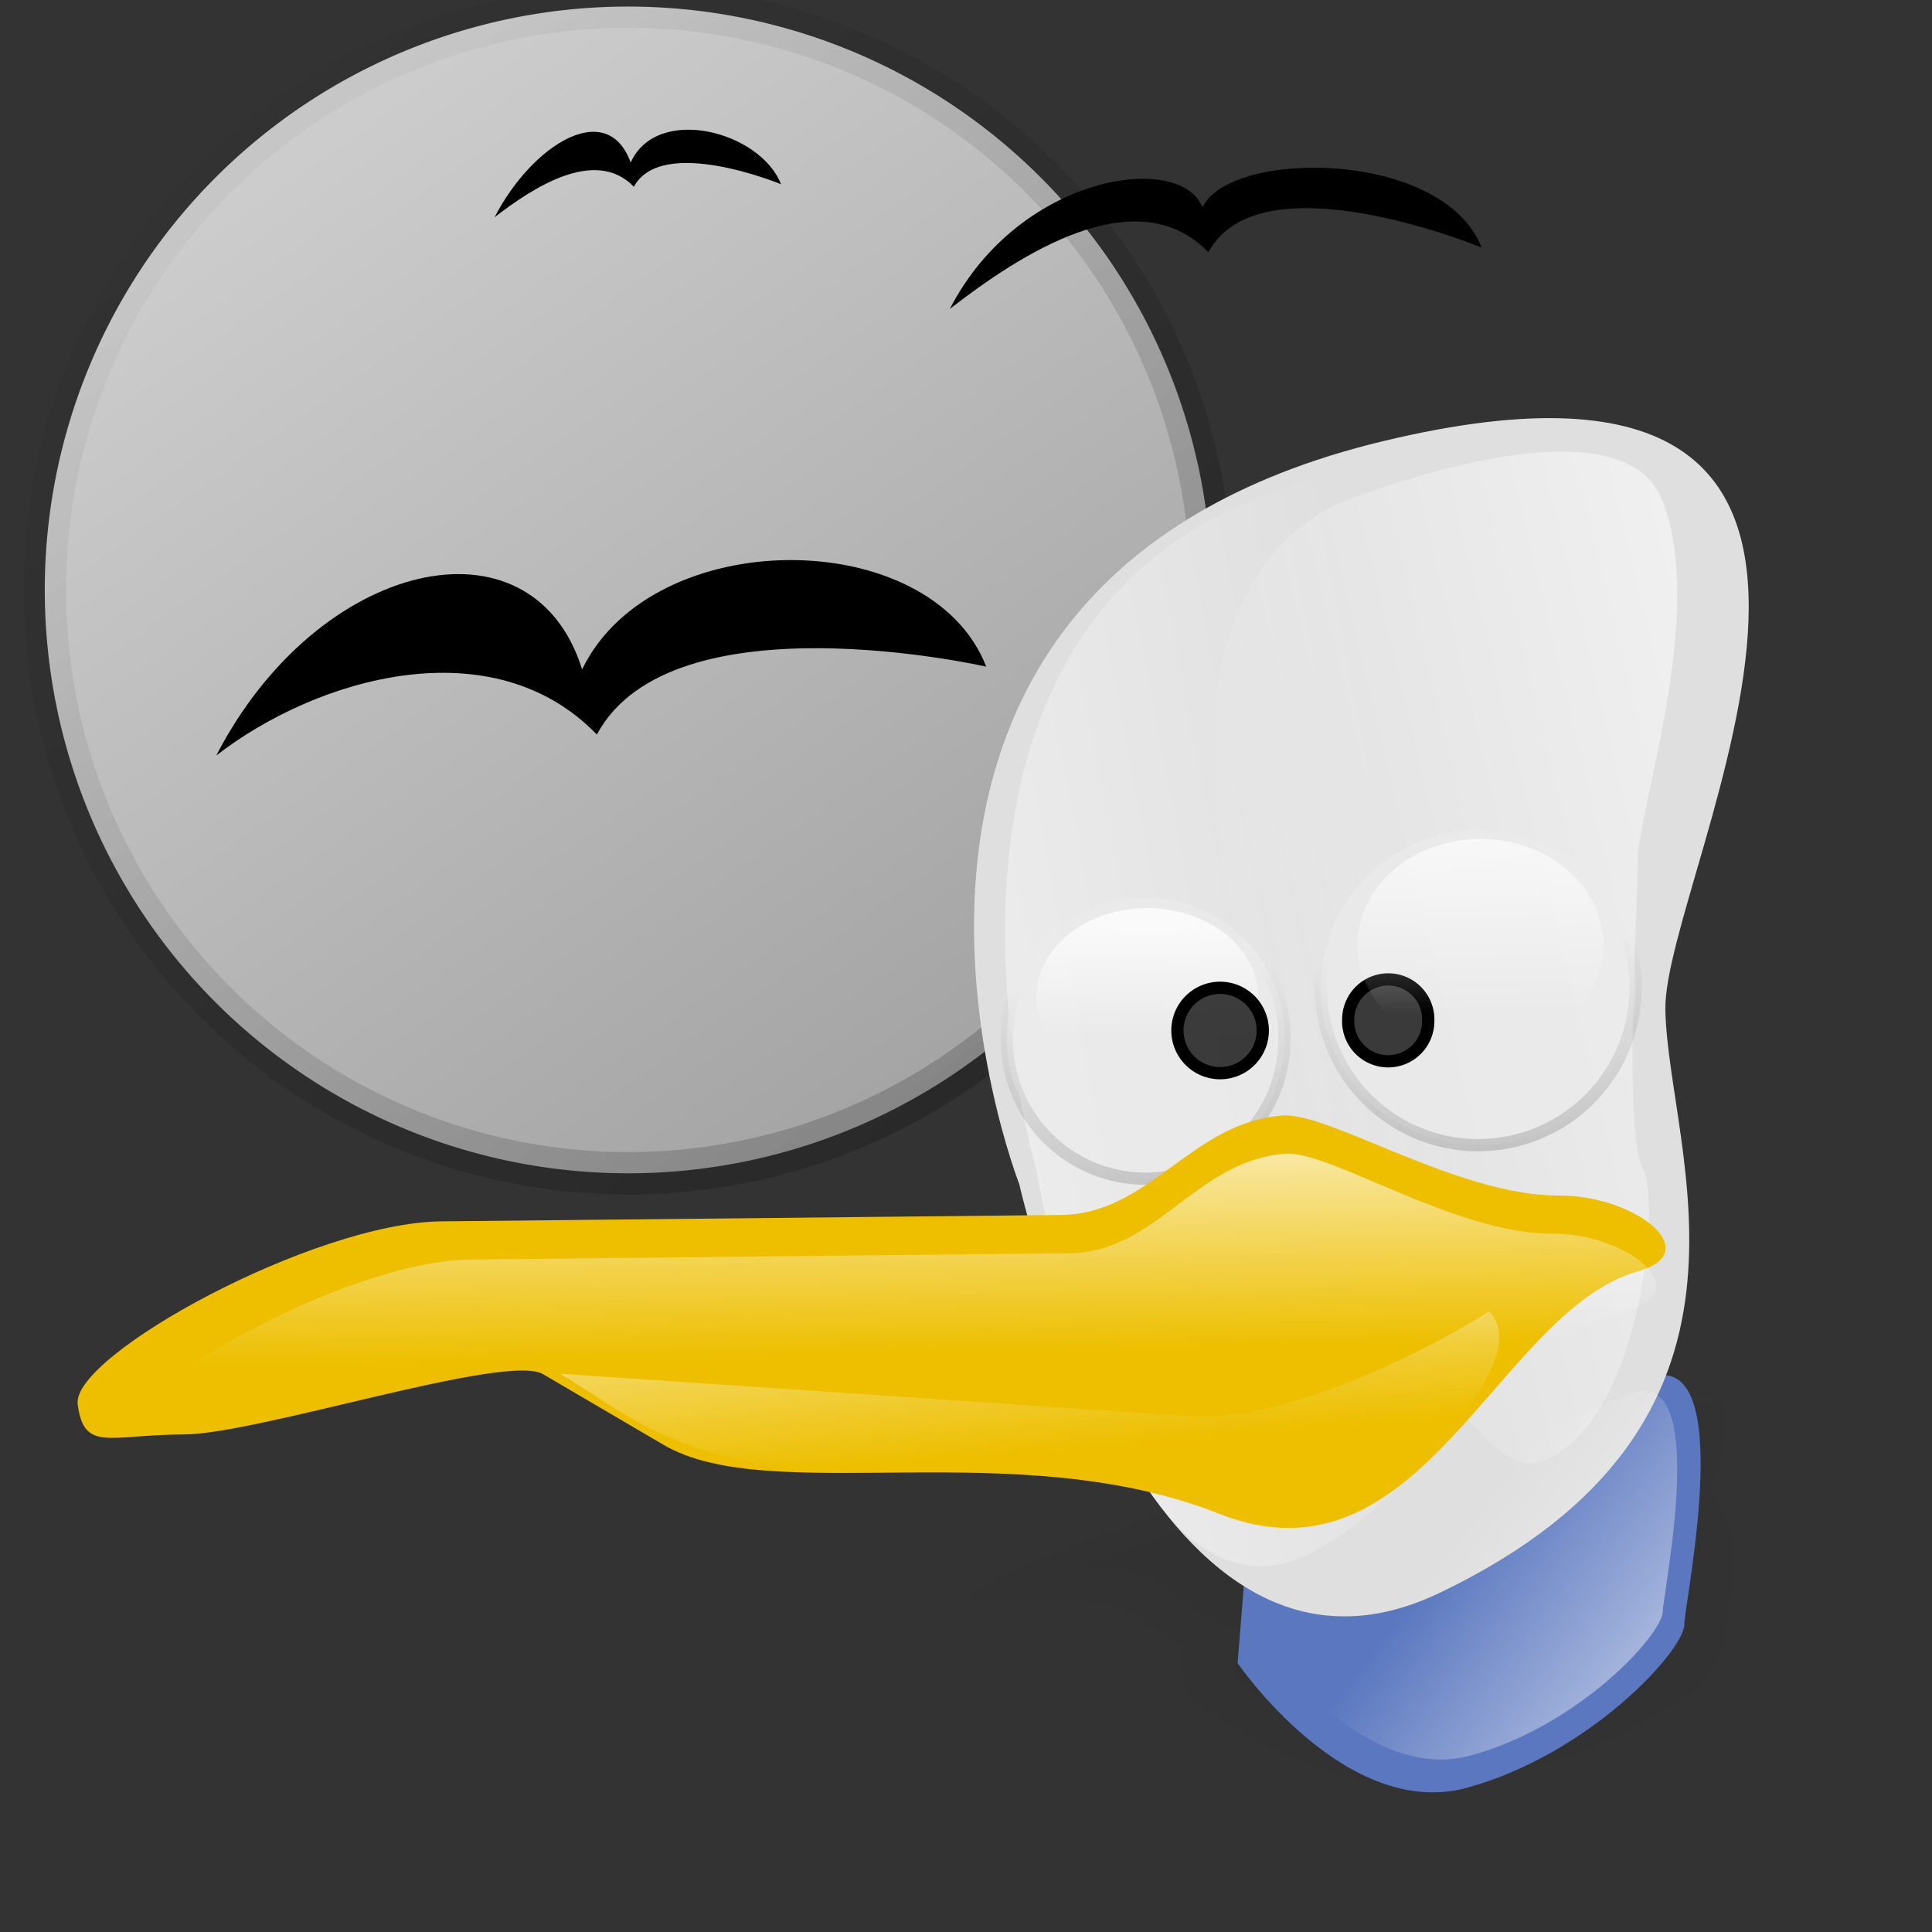 <?xml version="1.0" encoding="UTF-8" standalone="no"?>
<!DOCTYPE svg PUBLIC "-//W3C//DTD SVG 20010904//EN"
"http://www.w3.org/TR/2001/REC-SVG-20010904/DTD/svg10.dtd">
<!-- Created with Inkscape (http://www.inkscape.org/) -->
<svg
   id="svg3334"
   sodipodi:version="0.32"
   inkscape:version="0.39cvs"
   width="128pt"
   height="128pt"
   xmlns="http://www.w3.org/2000/svg"
   xmlns:inkscape="http://www.inkscape.org/namespaces/inkscape"
   xmlns:sodipodi="http://sodipodi.sourceforge.net/DTD/sodipodi-0.dtd"
   xmlns:xlink="http://www.w3.org/1999/xlink"
   sodipodi:docname="OOo.svg"
   sodipodi:docbase="/home/andy/Desktop/etiquette-icons-0.5/scalable/apps">
  <rect width="100%" height="100%" fill="#333333" stroke="none"/>
  <defs
     id="defs3336">
    <linearGradient
       id="linearGradient1400">
      <stop
         style="stop-color:#000000;stop-opacity:0.486;"
         offset="0"
         id="stop1401" />
      <stop
         style="stop-color:#000000;stop-opacity:0.096;"
         offset="0.788"
         id="stop1403" />
      <stop
         style="stop-color:#000000;stop-opacity:0;"
         offset="1"
         id="stop1402" />
    </linearGradient>
    <radialGradient
       xlink:href="#linearGradient1400"
       id="radialGradient858"
       cx="0.502"
       cy="0.438"
       r="0.401"
       fx="0.486"
       fy="0.203" />
    <linearGradient
       id="linearGradient3458">
      <stop
         style="stop-color:#000000;stop-opacity:0.48;"
         offset="0"
         id="stop3459" />
      <stop
         style="stop-color:#000000;stop-opacity:0;"
         offset="1"
         id="stop3460" />
    </linearGradient>
    <linearGradient
       id="linearGradient3454">
      <stop
         style="stop-color:#ffffff;stop-opacity:1;"
         offset="0"
         id="stop3455" />
      <stop
         style="stop-color:#ffffff;stop-opacity:0;"
         offset="1"
         id="stop3456" />
    </linearGradient>
    <linearGradient
       id="linearGradient1502">
      <stop
         style="stop-color:#000;stop-opacity:1;"
         offset="0"
         id="stop1503" />
      <stop
         style="stop-color:#fff;stop-opacity:1;"
         offset="1"
         id="stop1504" />
    </linearGradient>
    <linearGradient
       xlink:href="#linearGradient1502"
       id="linearGradient1505"
       x1="2.798"
       y1="3.531"
       x2="0.085"
       y2="-0.328" />
    <linearGradient
       xlink:href="#linearGradient3454"
       id="linearGradient1544"
       x1="0.443"
       y1="-0.269"
       x2="0.505"
       y2="0.551" />
    <linearGradient
       xlink:href="#linearGradient3454"
       id="linearGradient1542"
       x1="1.237"
       y1="0.008"
       x2="0.254"
       y2="0.383" />
    <linearGradient
       xlink:href="#linearGradient3454"
       id="linearGradient1543"
       x1="0.3"
       y1="-0.433"
       x2="0.683"
       y2="0.583" />
    <linearGradient
       xlink:href="#linearGradient3454"
       id="linearGradient3462"
       x1="0.378"
       y1="0.105"
       x2="0.386"
       y2="0.723" />
    <linearGradient
       xlink:href="#linearGradient3454"
       id="linearGradient3464"
       x1="0.492"
       y1="-0.125"
       x2="0.548"
       y2="0.819" />
    <linearGradient
       xlink:href="#linearGradient3458"
       id="linearGradient3465"
       x1="1.2"
       y1="2.489"
       x2="0.918"
       y2="0.227" />
    <linearGradient
       xlink:href="#linearGradient3458"
       id="linearGradient3466"
       x1="0.108"
       y1="2.449"
       x2="-0.141"
       y2="0.446" />
    <linearGradient
       xlink:href="#linearGradient3454"
       id="linearGradient3468"
       x1="1.448"
       y1="0.875"
       x2="0.552"
       y2="0.234" />
    <linearGradient
       xlink:href="#linearGradient3454"
       id="linearGradient3470"
       x1="-0.254"
       y1="0.656"
       x2="0.635"
       y2="0.383" />
    <linearGradient
       xlink:href="#linearGradient1400"
       id="linearGradient3542"
       x1="2"
       y1="2.174"
       x2="0.052"
       y2="0.006" />
    <radialGradient
       xlink:href="#linearGradient3458"
       id="radialGradient1589"
       cx="1.11"
       cy="1.406"
       r="1.333"
       fx="1.11"
       fy="1.398" />
    <radialGradient
       xlink:href="#linearGradient3458"
       id="radialGradient1590" />
    <linearGradient
       xlink:href="#linearGradient1502"
       id="linearGradient1793"
       x1="0.824"
       y1="2.348"
       x2="0.596"
       y2="-0.068" />
    <linearGradient
       xlink:href="#linearGradient1502"
       id="linearGradient1794"
       x1="1.94"
       y1="3.82"
       x2="0.333"
       y2="0.261" />
    <linearGradient
       xlink:href="#linearGradient1502"
       id="linearGradient1795"
       x1="2.146"
       y1="2.797"
       x2="0.39"
       y2="0.086" />
    <linearGradient
       xlink:href="#linearGradient1502"
       id="linearGradient1816"
       x1="2.977"
       y1="3.789"
       x2="0.333"
       y2="0.047" />
  </defs>
  <sodipodi:namedview
     id="base"
     pagecolor="#ffffff"
     bordercolor="#666666"
     borderopacity="1.0"
     inkscape:pageopacity="0.0"
     inkscape:pageshadow="2"
     inkscape:zoom="1.7366334"
     inkscape:cx="122.78902"
     inkscape:cy="76.261144"
     inkscape:window-width="640"
     inkscape:window-height="491"
     inkscape:window-x="0"
     inkscape:window-y="0" />
  <path
     sodipodi:type="arc"
     style="fill:url(#linearGradient1816);fill-opacity:0.75;fill-rule:evenodd;stroke:url(#linearGradient3542);stroke-width:5;stroke-opacity:1;"
     id="path1569"
     sodipodi:cx="77.362488"
     sodipodi:cy="84.164398"
     sodipodi:rx="68.710106"
     sodipodi:ry="68.710106"
     d="M 146.073 84.164 A 68.71 68.71 0 1 0 8.652,84.164 A 68.71 68.71 0 1 0 146.073 84.164 z"
     transform="matrix(0.75,0,0,0.75,-2.533,-11.01)" />
  <path
     style="fill-rule:evenodd;stroke-width:1pt;"
     d="M 19.109,66.735 C 28.051,49.401 47.015,45.011 51.422,59.134 C 57.646,46.271 82.233,46.322 87.121,58.89 C 87.121,58.89 59.333,52.548 52.725,64.886 C 43.481,55.343 27.972,59.867 19.109,66.735 z "
     id="path1566"
     sodipodi:nodetypes="ccccc" />
  <g
     id="g1796"
     transform="matrix(1.054,0,0,1.054,-8.691,-8.655)">
    <g
       id="g3584"
       transform="matrix(0.277,0,0,0.171,-43.115,-53.744)"
       style="fill:url(#radialGradient1589);fill-opacity:0.057;">
      <path
         style="fill-rule:evenodd;stroke-width:3.588;"
         d="M 644.054,819.38 C 632.001,819.91 617.899,822.042 601.398,826.005 C 425.942,868.138 494.648,1043.817 494.648,1043.817 C 494.648,1043.817 495.573,1047.536 497.054,1052.942 L 325.242,1054.724 C 287.73,1055.111 216.724,1094.103 218.617,1108.38 C 219.746,1116.898 223.333,1118.184 230.398,1118.005 C 230.306,1118.532 230.087,1119.093 230.148,1119.567 C 231.481,1129.94 237.226,1122.17 248.554,1117.255 C 248.965,1117.25 249.195,1117.194 249.617,1117.192 C 256.2,1117.173 267.731,1114.867 280.429,1112.005 C 301.57,1108.642 332.723,1101.881 353.96,1099.192 C 354.309,1099.314 354.782,1099.377 355.054,1099.536 L 390.367,1120.255 C 402.324,1127.27 420.248,1128.412 441.085,1128.474 C 459.532,1130.373 481.07,1129.825 501.835,1129.599 C 512.293,1130.438 522.795,1131.793 533.148,1134.255 C 534.7,1136.447 536.338,1138.527 537.992,1140.599 C 538.099,1140.726 538.196,1140.879 538.304,1141.005 C 544.91,1149.213 552.243,1156.416 560.492,1161.599 L 558.679,1184.224 C 558.679,1184.224 590.35,1230.65 626.085,1220.755 C 661.821,1210.86 689.363,1180.774 689.617,1173.036 C 689.85,1165.901 703.143,1101.937 684.148,1099.974 C 699.37,1060.608 684.612,1019.307 684.085,992.755 C 683.365,956.457 760.572,814.259 644.054,819.38 z "
         id="path3543" />
      <path
         style="fill-rule:evenodd;stroke-width:3.588;"
         d="M 643.531,812.5 C 598.646,816.478 552.245,829.151 518.156,860.031 C 494.298,882.365 479.248,913.409 476.064,945.898 C 471.967,979.735 477.593,1014.079 488,1046.312 C 431.111,1046.702 374.179,1047.006 317.328,1048.426 C 283.758,1053.64 252.509,1069.076 225.082,1088.679 C 216.111,1094.588 207.557,1107.052 214.584,1117.441 C 216.985,1123.003 224.013,1122.955 226.338,1128.166 C 231.961,1134.022 240.522,1130.642 245.906,1126.344 C 258.564,1121.975 272.189,1121.365 285.204,1118.245 C 307.809,1113.837 330.452,1110.186 353.188,1106.438 C 373.891,1117.986 393.993,1134.144 418.837,1134.295 C 451.353,1137.395 484.099,1135.452 516.612,1138.128 C 523.829,1138.84 531.378,1140.572 534.812,1147.656 C 540.389,1153.997 546.466,1159.919 553.344,1164.844 C 552.718,1174.915 549.087,1187.247 558.309,1194.724 C 572.864,1212.42 593.207,1229.026 617.272,1228.647 C 642.935,1226.578 665.111,1210.787 683.549,1193.939 C 692.52,1185.55 698.112,1173.853 698.062,1161.492 C 700.197,1141.638 704.52,1120.34 696.664,1101.262 C 692.309,1097.928 692.343,1093.992 694.36,1089.288 C 702.642,1057.638 693.244,1025.218 691.331,993.443 C 693.147,969.688 702.924,947.511 707.685,924.301 C 714.554,898.156 719.658,869.32 709.474,843.379 C 700.465,822.649 677.042,812.462 655.419,812.7 C 651.466,812.43 647.484,812.521 643.531,812.5 z "
         id="path3562" />
      <path
         style="fill-rule:evenodd;stroke-width:3.588;"
         d="M 642.969,803.312 C 597.667,807.649 551.352,820.445 515.977,850.308 C 481.398,879.573 464.239,925.934 465.867,970.655 C 465.864,993.187 470.122,1015.504 476,1037.188 C 421.187,1037.713 366.296,1038.209 311.556,1040.251 C 274.325,1047.766 238.611,1064.629 210.264,1089.979 C 199.651,1101.511 201.054,1122.654 215.294,1130.678 C 222.133,1137.247 232.158,1144.029 241.678,1138.529 C 264.125,1129.32 288.763,1128.022 312.301,1122.827 C 325.354,1120.566 338.413,1118.341 351.469,1116.094 C 374,1129.702 397.971,1144.654 425.31,1143.913 C 457.581,1146.003 489.979,1145.11 522.125,1148.594 C 529.87,1154.72 535.929,1162.623 543.438,1169 C 542.166,1180.722 543.049,1194.031 552.569,1202.329 C 569.56,1222.036 593.784,1239.815 621.145,1237.014 C 647.819,1234.092 671.274,1218.143 689.939,1199.705 C 701.038,1190.004 706.673,1175.652 707.235,1161.124 C 709.956,1139.21 713.5,1115.618 703.568,1094.906 C 702.778,1088.419 706.093,1081.49 706.069,1074.69 C 709.143,1046.959 701.173,1019.591 701.642,991.944 C 702.262,973.578 709.576,956.304 713.386,938.475 C 721.213,909.206 729.12,877.717 720.375,847.75 C 715.047,829.742 701.283,814.554 683.275,808.727 C 670.427,803.955 656.575,802.884 642.969,803.312 z "
         id="path3570" />
      <path
         style="fill-rule:evenodd;stroke-width:3.588;"
         d="M 641.562,791.906 C 594.084,796.886 545.837,810.991 508.68,842.111 C 474.498,870.775 456.349,915.389 454.793,959.423 C 454.1,981.732 456.695,1004.024 461.625,1025.781 C 409.064,1026.83 356.361,1026.545 303.94,1030.32 C 264.726,1039.835 226.259,1057.541 198.281,1087.25 C 186.232,1105.132 193.048,1131.766 211.5,1142.5 C 222.18,1152.56 238.863,1154.173 251.677,1147.463 C 282.761,1138.638 314.854,1134.208 346.653,1128.889 C 357.982,1130.347 366.095,1139.863 376.812,1143.321 C 396.907,1153.601 419.724,1156.395 442.028,1156.134 C 467.139,1157.046 492.231,1158.331 517.312,1159.844 C 523.822,1166.242 533.734,1172.19 531.719,1182.844 C 533.353,1200.039 545.234,1213.744 558.213,1224.076 C 579.006,1243.188 609.598,1254.193 637.279,1244.917 C 666.772,1236.664 693.005,1217.141 710.11,1191.897 C 720.56,1172.273 719.815,1149.316 721.315,1127.75 C 721.88,1115.366 718.088,1103.279 715.515,1091.447 C 720.088,1064.127 716.578,1036.378 714.095,1009.107 C 711.023,978.653 723.525,949.933 729.561,920.662 C 735.823,892.612 739.168,861.869 727.431,834.776 C 716.907,812.135 694.074,796.514 669.427,793.621 C 660.264,791.901 650.844,792.208 641.562,791.906 z "
         id="path3583" />
    </g>
    <path
       style="fill:#5a77bf;fill-rule:evenodd;stroke-width:3.588;"
       d="M 112.504,140.971 L 111.97,147.597 C 111.97,147.597 121.026,160.864 131.242,158.035 C 141.459,155.207 149.333,146.606 149.406,144.394 C 149.478,142.182 153.974,120.817 146.286,123.729 C 138.598,126.64 112.504,140.971 112.504,140.971 z "
       id="path1596" />
    <path
       style="fill:#dfdfdf;fill-rule:evenodd;stroke-width:3.588;"
       d="M 93.671,107.452 C 93.671,107.452 74.023,57.225 124.184,45.18 C 174.504,33.096 147.595,81.402 147.822,92.852 C 148.061,104.882 158.587,127.512 128.875,141.724 C 104.011,153.618 93.671,107.452 93.671,107.452 z "
       id="path1607"
       sodipodi:nodetypes="czzzc" />
    <path
       style="fill:url(#linearGradient3470);fill-opacity:0.75;fill-rule:evenodd;stroke-width:3.588;"
       d="M 95.088,106.215 C 95.088,106.215 81.543,60.105 116.124,49.046 C 150.814,37.953 132.263,82.3 132.42,92.812 C 132.584,103.855 139.841,124.631 119.358,137.678 C 102.216,148.597 95.088,106.215 95.088,106.215 z "
       id="path3469"
       sodipodi:nodetypes="czzzc" />
    <path
       sodipodi:type="arc"
       style="fill:#eaeaea;fill-opacity:0.75;fill-rule:evenodd;stroke:url(#linearGradient3465);stroke-width:0.584;"
       id="path1609"
       sodipodi:cx="102.81068"
       sodipodi:cy="57.338039"
       sodipodi:rx="6.6165290"
       sodipodi:ry="6.6165290"
       d="M 109.427 57.338 A 6.617 6.617 0 1 0 96.194,57.338 A 6.617 6.617 0 1 0 109.427 57.338 z"
       transform="matrix(1.756,5.754048e-2,-5.754048e-2,1.756,-72.971,-11.372)" />
    <path
       style="fill:url(#linearGradient1542);fill-opacity:0.75;fill-rule:evenodd;stroke-width:1pt;"
       d="M 119.999,50.576 C 119.999,50.576 143.869,40.699 147.573,50.165 C 151.277,59.63 145.516,76.092 145.516,80.208 C 145.516,84.323 144.281,103.255 145.927,106.136 C 147.573,109.017 145.516,128.771 136.873,130.829 C 128.23,132.887 92.837,64.98 119.999,50.576 z "
       id="path3457" />
    <path
       style="fill:#edbf00;fill-rule:evenodd;stroke-width:3.588;stroke-opacity:0;"
       d="M 145.539,114.756 C 151.242,113.144 145.325,108.385 138.89,108.41 C 130.46,108.444 119.625,101.421 115.767,101.701 C 108.051,102.26 104.651,109.962 97.15,110.039 L 45.234,110.575 C 34.51,110.686 14.215,121.825 14.756,125.907 C 15.291,129.946 17.357,128.453 23.621,128.434 C 29.885,128.416 50.673,121.57 53.762,123.382 L 63.859,129.305 C 72.812,134.558 93.34,128.314 110.423,135.081 C 127.378,141.798 133.722,118.098 145.539,114.756 z "
       id="path1608"
       sodipodi:nodetypes="cszzzzzzzzz" />
    <path
       style="fill:url(#linearGradient1544);fill-rule:evenodd;stroke:#000000;stroke-width:1.01;stroke-opacity:0;"
       d="M 144.822,117.96 C 150.351,116.347 144.616,111.588 138.378,111.613 C 130.206,111.647 119.704,104.625 115.964,104.904 C 108.485,105.463 105.19,113.165 97.919,113.242 L 47.595,113.778 C 37.2,113.889 17.528,125.028 18.052,129.11 C 18.571,133.149 21.397,127.54 27.469,127.522 C 33.541,127.503 56.572,121.48 59.566,123.293 L 69.353,129.216 C 78.031,134.469 100.034,130.209 110.784,132.934 C 121.046,135.535 133.368,121.301 144.822,117.96 z "
       id="path3453"
       sodipodi:nodetypes="cszzzzzzzzz" />
    <path
       style="fill:url(#linearGradient1543);fill-opacity:0.75;fill-rule:evenodd;stroke-width:3.588;"
       d="M 133.059,118.118 C 137.278,122.421 124.56,134.677 117.916,135.326 C 111.561,135.947 100.967,129.277 88.515,130.801 C 67.245,133.403 61.565,127.054 55.163,123.344 L 107.947,126.903 C 116.267,127.464 128.339,121.095 133.059,118.118 z "
       id="path1610"
       sodipodi:nodetypes="czsczc" />
    <path
       sodipodi:type="arc"
       style="fill:#eaeaea;fill-opacity:0.75;fill-rule:evenodd;stroke:url(#linearGradient3466);stroke-width:0.584;"
       id="path1611"
       sodipodi:cx="119.47924"
       sodipodi:cy="54.029774"
       sodipodi:rx="7.5072155"
       sodipodi:ry="7.5072155"
       d="M 126.986 54.03 A 7.507 7.507 0 1 0 111.972,54.03 A 7.507 7.507 0 1 0 126.986 54.03 z"
       transform="matrix(1.756,5.754048e-2,-5.754048e-2,1.756,-74.557,-10.752)" />
    <path
       sodipodi:type="arc"
       style="fill-opacity:0.75;fill-rule:evenodd;stroke:#000000;stroke-width:0.584;"
       id="path1612"
       sodipodi:cx="113.24444"
       sodipodi:cy="55.938389"
       sodipodi:rx="1.9086140"
       sodipodi:ry="1.9086140"
       d="M 115.153 55.938 A 1.909 1.909 0 1 0 111.336,55.938 A 1.909 1.909 0 1 0 115.153 55.938 z"
       transform="matrix(1.756,5.754048e-2,-5.754048e-2,1.756,-71.044,-11.014)" />
    <path
       sodipodi:type="arc"
       style="fill:url(#linearGradient3464);fill-opacity:0.75;fill-rule:evenodd;stroke-width:0.584;"
       id="path3461"
       sodipodi:cx="119.47924"
       sodipodi:cy="54.029774"
       sodipodi:rx="7.5072155"
       sodipodi:ry="7.5072155"
       d="M 126.986 54.03 A 7.507 7.507 0 1 0 111.972,54.03 A 7.507 7.507 0 1 0 126.986 54.03 z"
       transform="matrix(1.371,3.873626e-2,-4.492914e-2,1.182,-29.057,18.914)" />
    <path
       sodipodi:type="arc"
       style="fill:url(#linearGradient3462);fill-opacity:0.75;fill-rule:evenodd;stroke-width:0.584;"
       id="path3463"
       sodipodi:cx="119.47924"
       sodipodi:cy="54.029774"
       sodipodi:rx="7.5072155"
       sodipodi:ry="7.5072155"
       d="M 126.986 54.03 A 7.507 7.507 0 1 0 111.972,54.03 A 7.507 7.507 0 1 0 126.986 54.03 z"
       transform="matrix(1.236,3.238928e-2,-4.048617e-2,0.989,-41.092,34.446)" />
    <path
       sodipodi:type="arc"
       style="fill-opacity:0.75;fill-rule:evenodd;stroke:#000000;stroke-width:0.584;"
       id="path1613"
       sodipodi:cx="107.90031"
       sodipodi:cy="56.447353"
       sodipodi:rx="2.0358551"
       sodipodi:ry="2.0358551"
       d="M 109.936 56.447 A 2.036 2.036 0 1 0 105.864,56.447 A 2.036 2.036 0 1 0 109.936 56.447 z"
       transform="matrix(1.756,5.754048e-2,-5.754048e-2,1.756,-75.721,-10.752)" />
    <path
       style="fill:url(#linearGradient3468);fill-rule:evenodd;stroke-width:3.168;"
       d="M 115.015,140.258 L 114.544,146.109 C 114.544,146.109 122.542,157.826 131.564,155.328 C 140.586,152.829 147.54,145.235 147.604,143.281 C 147.668,141.328 151.639,122.46 144.849,125.031 C 138.06,127.602 115.015,140.258 115.015,140.258 z "
       id="path3467" />
  </g>
  <path
     style="fill-rule:evenodd;stroke-width:0.518pt;"
     d="M 83.903,27.291 C 90.08,15.318 104.296,13.404 106.222,18.313 C 108.657,13.156 127.504,13.191 130.88,21.872 C 130.88,21.872 111.313,13.764 106.749,22.286 C 100.364,15.694 90.025,22.547 83.903,27.291 z "
     id="path1567"
     sodipodi:nodetypes="ccccc" />
  <path
     style="fill-rule:evenodd;stroke-width:0.59pt;"
     d="M 43.691,19.192 C 47.018,12.744 53.654,8.653 55.712,14.357 C 58.043,9.199 67.173,11.599 68.992,16.274 C 68.992,16.274 58.454,11.907 55.996,16.496 C 52.557,12.947 46.988,16.637 43.691,19.192 z "
     id="path1568"
     sodipodi:nodetypes="ccccc" />
  <g
     id="g1146"
     transform="matrix(1.079,0,0,1.079,16.117,-16.191)">
    <path
       sodipodi:type="arc"
       style="fill:url(#radialGradient858);fill-opacity:0.75;fill-rule:evenodd;stroke-width:1pt;"
       id="path1147"
       sodipodi:cx="79.895966"
       sodipodi:cy="77.944687"
       sodipodi:rx="68.379425"
       sodipodi:ry="68.379425"
       d="M 148.275 77.945 A 68.379 68.379 0 1 0 11.517,77.945 A 68.379 68.379 0 1 0 148.275 77.945 z"
       transform="matrix(1.104,0,0,0.235,-7.296,323.483)" />
    <g
       id="g1148"
       transform="matrix(0.785,0,0,0.785,-241.57,119.245)"
       style="stroke:#000000;stroke-width:0.844;stroke-linecap:round;stroke-linejoin:round;">
      <path
         style="fill:#e3b200;fill-rule:evenodd;"
         d="M 404.2,250.513 C 404.2,250.513 402.268,266.745 406.337,274.644 C 408.358,278.566 396.206,275.463 383.395,276.084 C 370.584,276.706 357.203,282.2 357.163,279.526 C 357.263,276.474 364.126,269.06 402.253,271.073 C 404.509,272.165 398.292,252.101 400.41,249.625 C 402.528,247.148 404.2,250.513 404.2,250.513 z "
         id="path1149"
         sodipodi:nodetypes="czscccc" />
      <path
         style="fill:#5a77bf;fill-rule:evenodd;"
         d="M 398.706,186.706 L 398.403,190.477 C 398.403,190.477 403.557,198.027 409.371,196.417 C 415.185,194.807 419.666,189.913 419.708,188.654 C 419.749,187.395 422.308,175.236 417.932,176.893 C 413.557,178.55 398.706,186.706 398.706,186.706 z "
         id="path1150" />
      <path
         style="fill:#e3e3e3;fill-rule:evenodd;"
         d="M 359.119,202.513 C 359.119,202.513 360.002,189.308 362.182,191.45 C 364.363,193.592 362.371,207.66 362.371,207.66 C 362.371,207.66 358.86,204.935 359.119,202.513 z "
         id="path1151" />
      <g
         id="g1152"
         transform="matrix(0.999,3.274640e-2,-3.274640e-2,0.999,292.25,100.359)">
        <path
           style="fill:none;fill-opacity:0.75;fill-rule:evenodd;"
           d="M 115.789,27.818 C 115.789,27.818 119.861,15.857 124.696,18.402 C 129.531,20.947 131.058,26.037 129.531,27.055"
           id="path1153" />
        <path
           style="fill:none;fill-opacity:0.75;fill-rule:evenodd;"
           d="M 109.682,29.6 C 109.682,29.6 107.137,13.058 103.32,14.331"
           id="path1154" />
        <path
           style="fill:none;fill-opacity:0.75;fill-rule:evenodd;"
           d="M 106.119,30.872 C 101.284,20.693 103.065,18.402 100.266,20.947"
           id="path1155" />
        <path
           style="fill:none;fill-opacity:0.75;fill-rule:evenodd;"
           d="M 100.266,36.725 C 100.266,36.725 86.015,25.019 87.287,24.001"
           id="path1156" />
        <path
           style="fill:none;fill-opacity:0.75;fill-rule:evenodd;"
           d="M 93.14,25.273 C 93.14,25.273 102.302,27.309 104.847,32.144"
           id="path1157" />
        <path
           style="fill:none;fill-opacity:0.75;fill-rule:evenodd;"
           d="M 87.542,54.03 C 87.542,54.03 91.868,42.324 97.467,40.542"
           id="path1158" />
        <path
           style="fill:none;fill-opacity:0.75;fill-rule:evenodd;"
           d="M 97.467,39.524 C 97.467,39.524 84.234,36.979 84.234,34.689"
           id="path1159" />
        <path
           style="fill:none;fill-opacity:0.75;fill-rule:evenodd;"
           d="M 127.75,27.564 C 127.75,27.564 138.693,32.908 138.693,35.198"
           id="path1160" />
      </g>
      <path
         style="fill:url(#linearGradient1505);fill-opacity:0.75;fill-rule:evenodd;"
         d="M 387.989,167.63 C 387.989,167.63 376.807,139.046 405.354,132.191 C 433.991,125.314 418.677,152.805 418.806,159.321 C 418.942,166.167 424.932,179.046 408.024,187.134 C 393.873,193.903 387.989,167.63 387.989,167.63 z "
         id="path1161"
         sodipodi:nodetypes="czzzc" />
      <path
         style="fill:#edbf00;fill-rule:evenodd;"
         d="M 417.507,171.787 C 420.753,170.869 417.385,168.161 413.723,168.175 C 408.925,168.195 402.759,164.198 400.564,164.357 C 396.172,164.675 394.238,169.058 389.969,169.102 L 360.423,169.407 C 354.32,169.47 342.77,175.81 343.078,178.133 C 343.382,180.432 344.558,179.582 348.123,179.571 C 351.688,179.561 363.519,175.664 365.277,176.696 L 371.022,180.067 C 376.118,183.056 387.8,179.503 397.522,183.354 C 407.172,187.176 410.782,173.688 417.507,171.787 z "
         id="path1162"
         sodipodi:nodetypes="cszzzzzzzzz" />
      <path
         sodipodi:type="arc"
         style="fill:#eaeaea;fill-opacity:0.75;fill-rule:evenodd;"
         id="path1163"
         sodipodi:cx="102.81068"
         sodipodi:cy="57.338039"
         sodipodi:rx="6.6165290"
         sodipodi:ry="6.6165290"
         d="M 109.427 57.338 A 6.617 6.617 0 1 0 96.194,57.338 A 6.617 6.617 0 1 0 109.427 57.338 z"
         transform="matrix(0.999,3.274640e-2,-3.274640e-2,0.999,293.152,100.007)" />
      <path
         style="fill:none;fill-opacity:0.75;fill-rule:evenodd;"
         d="M 402.167,164.894 C 398.153,163.442 394.332,169.037 390.063,169.081 L 360.517,169.386 C 354.414,169.449 342.864,175.788 343.172,178.111 C 343.477,180.41 344.652,179.56 348.217,179.549 C 351.782,179.539 358.88,176.246 365.371,176.674 L 396.113,178.7 C 400.849,179.012 404.205,176.331 406.892,174.637 C 409.578,172.943 413.377,171.19 412.192,169.793"
         id="path1164"
         sodipodi:nodetypes="czzzzzzzz" />
      <path
         sodipodi:type="arc"
         style="fill:#eaeaea;fill-opacity:0.75;fill-rule:evenodd;"
         id="path1165"
         sodipodi:cx="119.47924"
         sodipodi:cy="54.029774"
         sodipodi:rx="7.5072155"
         sodipodi:ry="7.5072155"
         d="M 126.986 54.03 A 7.507 7.507 0 1 0 111.972,54.03 A 7.507 7.507 0 1 0 126.986 54.03 z"
         transform="matrix(0.999,3.274640e-2,-3.274640e-2,0.999,292.25,100.359)" />
      <path
         sodipodi:type="arc"
         style="fill-opacity:0.75;fill-rule:evenodd;"
         id="path1166"
         sodipodi:cx="113.24444"
         sodipodi:cy="55.938389"
         sodipodi:rx="1.9086140"
         sodipodi:ry="1.9086140"
         d="M 115.153 55.938 A 1.909 1.909 0 1 0 111.336,55.938 A 1.909 1.909 0 1 0 115.153 55.938 z"
         transform="matrix(0.999,3.274640e-2,-3.274640e-2,0.999,292.758,100.376)" />
      <path
         sodipodi:type="arc"
         style="fill-opacity:0.75;fill-rule:evenodd;"
         id="path1167"
         sodipodi:cx="107.90031"
         sodipodi:cy="56.447353"
         sodipodi:rx="2.0358551"
         sodipodi:ry="2.0358551"
         d="M 109.936 56.447 A 2.036 2.036 0 1 0 105.864,56.447 A 2.036 2.036 0 1 0 109.936 56.447 z"
         transform="matrix(0.999,3.274640e-2,-3.274640e-2,0.999,292.25,100.359)" />
      <path
         style="fill:#e3e3e3;fill-rule:evenodd;"
         d="M 363.323,195.089 C 363.323,195.089 366.132,189.059 366.082,196.079 C 366.032,203.099 365.021,211.978 365.021,211.978 L 361.845,209.984 C 361.845,209.984 363.12,195.802 363.323,195.089 z "
         id="path1168" />
      <path
         style="fill:url(#linearGradient1793);fill-rule:evenodd;"
         d="M 365.043,209.473 C 367.786,214.052 371.833,221.113 374.609,221.565 C 380.161,222.467 383.025,220.22 387.439,222.885 C 391.852,225.55 396.644,238.67 384.629,237.196 C 370.685,236.92 363.19,229.382 359.279,219.622 C 356.964,218.826 356.692,218.907 355.453,218.236 C 354.215,217.566 352.874,214.495 354.047,213.522 C 355.27,212.506 356.435,215.314 357.856,215.13 C 359.141,214.963 359.865,214.791 360.246,212.092 C 361.008,206.693 358.865,207.534 356.892,207.633 C 354.988,207.728 354.188,211.511 353.142,211.859 C 350.946,212.59 352.815,202.923 357.843,203.011 C 359.167,203.034 360.021,202.529 361.373,204.226"
         id="path1169"
         sodipodi:nodetypes="czccczzszszzs" />
      <path
         id="path1170"
         style="fill:url(#linearGradient1794);fill-rule:evenodd;"
         d="M 460.805,201.443 C 452.729,222.567 435.559,249.248 411.067,250.738 C 386.575,252.227 384.645,235.386 383.279,227.162 C 381.79,218.202 393.637,207.645 407.676,206.577 C 421.493,205.527 435.138,223.264 460.805,201.443 z "
         sodipodi:nodetypes="cczzc" />
      <path
         style="fill:#e3b200;fill-rule:evenodd;"
         d="M 424.598,243.681 C 426.427,246.16 418.855,267.427 414.277,275.043 C 412.004,278.824 426.401,275.572 439.144,277.031 C 451.887,278.489 467.727,275.648 467.942,272.982 C 468.042,269.929 454.149,266.546 418.586,271.746 C 416.264,272.689 432.621,247.508 428.438,243.043 C 426.487,240.433 424.598,243.681 424.598,243.681 z "
         id="path1171"
         sodipodi:nodetypes="czscccc" />
      <path
         style="fill:#6981ba;fill-rule:evenodd;"
         d="M 414.696,198.752 C 417.488,195.963 421.023,192.478 423.219,196.871 C 425.416,201.264 425.997,211.005 421.309,211.212 C 416.621,211.418 396.617,212.023 398.515,209.025 C 400.414,206.026 411.904,201.541 414.696,198.752 z "
         id="path1172"
         sodipodi:nodetypes="ccccz" />
      <g
         id="g1173"
         transform="matrix(0.999,3.274640e-2,-3.274640e-2,0.999,6.773,-13.281)">
        <path
           style="fill:none;fill-opacity:0.75;fill-rule:evenodd;"
           d="M 414.595,222.812 C 414.595,222.812 413.156,227.85 412.076,229.65"
           id="path1174" />
        <path
           style="fill:none;fill-opacity:0.75;fill-rule:evenodd;"
           d="M 410.636,221.732 L 409.197,228.57"
           id="path1175" />
        <path
           style="fill:none;fill-opacity:0.75;fill-rule:evenodd;"
           d="M 407.757,222.812 C 405.238,228.93 405.238,230.01 405.238,230.01"
           id="path1176" />
        <path
           style="fill:none;fill-opacity:0.75;fill-rule:evenodd;"
           d="M 401.279,223.172 C 401.279,223.172 399.48,228.93 398.04,229.65"
           id="path1177" />
        <path
           style="fill:none;fill-opacity:0.75;fill-rule:evenodd;"
           d="M 404.158,224.251 C 404.158,224.251 402.359,231.089 400.919,231.809"
           id="path1178" />
        <path
           style="fill:none;fill-opacity:0.75;fill-rule:evenodd;"
           d="M 402.359,223.172 C 402.359,223.172 400.559,230.01 399.12,231.089"
           id="path1179" />
        <path
           style="fill:none;fill-opacity:0.75;fill-rule:evenodd;"
           d="M 412.076,222.092 C 412.076,222.092 412.076,229.29 410.277,230.369"
           id="path1180" />
      </g>
      <path
         style="fill:#91a6d7;fill-rule:evenodd;"
         d="M 414.59,223.955 L 398.182,224.677 C 398.182,224.677 405.786,206.922 404.435,204.177 C 403.085,201.433 419.089,196.556 419.089,196.556 C 419.089,196.556 418.381,218.138 414.59,223.955 z "
         id="path1181" />
      <path
         style="fill:#6981ba;fill-rule:evenodd;"
         d="M 402.01,200.79 C 402.01,200.79 397.144,201.649 397.027,205.21 C 396.911,208.771 395.072,210.493 398.387,210.347 C 401.701,210.201 420.694,197.838 420.523,195.286 C 420.352,192.734 414.773,192.042 414.46,193.814 C 414.147,195.586 406.088,200.669 402.01,200.79 z "
         id="path1182" />
      <path
         style="fill:#7e9add;fill-rule:evenodd;"
         d="M 399.452,191.411 C 399.452,191.411 397.185,189.176 396.761,191.143 C 396.336,193.109 394.325,199.525 399.656,201.68 C 404.987,203.835 418.974,194.571 419.212,192.779 C 419.451,190.986 418.431,189.152 417.316,190.196 C 416.202,191.24 408.209,198.9 399.452,191.411 z "
         id="path1183" />
      <g
         id="g1184"
         transform="matrix(0.999,3.274640e-2,-3.274640e-2,0.999,292.25,100.359)">
        <path
           sodipodi:type="arc"
           style="fill:#f7f7f7;fill-rule:evenodd;"
           id="path1185"
           sodipodi:cx="120.74368"
           sodipodi:cy="132.47894"
           sodipodi:rx="4.1387548"
           sodipodi:ry="4.1387548"
           d="M 124.882 132.479 A 4.139 4.139 0 1 0 116.605,132.479 A 4.139 4.139 0 1 0 124.882 132.479 z"
           transform="translate(2.159,1.62)" />
        <path
           style="fill:#d11717;fill-rule:evenodd;"
           d="M 133.349,140.299 C 129.531,141.147 126.664,143.538 121.897,142.844 C 117.159,142.155 127.326,113.947 141.492,113.324 L 164.65,112.306 C 168.577,106.401 187.308,98.43 186.281,101.363 L 182.718,111.543 L 180.682,119.177 C 180.931,118.243 169.661,120.497 172.03,121.467 C 174.48,122.471 176.42,123.884 179.155,124.012 L 171.508,140.014 C 169.412,144.4 163.373,123.656 161.503,128.729 C 159.576,133.961 144.352,140.119 138.474,145.024 C 132.576,149.946 123.678,149.206 124.696,146.152 C 129.022,146.407 133.349,140.299 133.349,140.299 z "
           id="path1186"
           sodipodi:nodetypes="czzczczzczzzcc" />
        <path
           sodipodi:type="arc"
           style="fill:#ffffff;fill-rule:evenodd;"
           id="path1187"
           sodipodi:cx="130.46075"
           sodipodi:cy="133.91850"
           sodipodi:rx="4.8585382"
           sodipodi:ry="4.8585382"
           d="M 135.319 133.918 A 4.859 4.859 0 1 0 125.602,133.918 A 4.859 4.859 0 1 0 135.319 133.918 z" />
      </g>
      <path
         style="fill:url(#linearGradient1795);fill-rule:evenodd;"
         d="M 418.671,231.29 C 412.057,224.322 436.054,206.294 443.997,216.636 C 451.94,226.979 450.177,236.823 442.202,243.944 C 434.227,251.064 426.938,242.724 430.157,232.387 C 433.377,222.05 425.284,238.258 418.671,231.29 z "
         id="path1188"
         sodipodi:nodetypes="ccccz" />
      <path
         style="fill:none;fill-opacity:0.75;fill-rule:evenodd;"
         d="M 430.266,229.059 C 430.266,229.059 433.496,226.645 433.903,225.218"
         id="path1189" />
      <path
         style="fill:none;fill-opacity:0.75;fill-rule:evenodd;"
         d="M 430.555,231.229 C 430.555,231.229 438.335,227.343 438.893,224.031"
         id="path1190" />
      <path
         sodipodi:type="arc"
         style="fill-rule:evenodd;"
         id="path1191"
         sodipodi:cx="231.06955"
         sodipodi:cy="181.01624"
         sodipodi:rx="3.0537825"
         sodipodi:ry="3.0537825"
         d="M 234.123 181.016 A 3.054 3.054 0 1 0 228.016,181.016 A 3.054 3.054 0 1 0 234.123 181.016 z"
         transform="matrix(0.559,1.833042e-2,-1.833042e-2,0.559,290.339,130.703)" />
      <path
         sodipodi:type="arc"
         style="fill-rule:evenodd;"
         id="path1192"
         sodipodi:cx="231.06955"
         sodipodi:cy="181.01624"
         sodipodi:rx="3.0537825"
         sodipodi:ry="3.0537825"
         d="M 234.123 181.016 A 3.054 3.054 0 1 0 228.016,181.016 A 3.054 3.054 0 1 0 234.123 181.016 z"
         transform="matrix(0.413,1.352508e-2,-1.352508e-2,0.413,315.788,158.654)" />
      <g
         id="g1193"
         transform="matrix(0.999,3.274640e-2,-3.274640e-2,0.999,6.773,-13.281)">
        <path
           style="fill:none;fill-opacity:0.75;fill-rule:evenodd;"
           d="M 402.081,134.701 L 407.171,118.414"
           id="path1194" />
        <path
           style="fill:none;fill-opacity:0.75;fill-rule:evenodd;"
           d="M 411.243,133.683 C 411.243,133.683 421.422,122.994 423.458,126.557"
           id="path1195" />
        <path
           style="fill:none;fill-opacity:0.75;fill-rule:evenodd;"
           d="M 415.823,136.227 C 415.823,136.227 428.039,144.371 427.53,149.46"
           id="path1196" />
        <path
           style="fill:none;fill-opacity:0.75;fill-rule:evenodd;"
           d="M 394.447,141.317 C 385.795,134.701 376.124,137.754 376.124,137.754"
           id="path1197" />
        <path
           style="fill:none;fill-opacity:0.75;fill-rule:evenodd;"
           d="M 385.286,151.496 C 385.286,151.496 371.035,149.46 372.053,154.041"
           id="path1198" />
        <path
           style="fill:none;fill-opacity:0.75;fill-rule:evenodd;"
           d="M 398.519,135.718 C 398.519,135.718 399.537,119.941 401.572,120.959"
           id="path1199" />
        <path
           style="fill:none;fill-opacity:0.75;fill-rule:evenodd;"
           d="M 395.974,135.209 C 391.393,125.539 396.992,124.012 396.992,124.012"
           id="path1200" />
        <path
           style="fill:none;fill-opacity:0.75;fill-rule:evenodd;"
           d="M 390.884,138.263 C 390.884,138.263 367.981,139.281 371.035,147.425"
           id="path1201" />
        <path
           style="fill:none;fill-opacity:0.75;fill-rule:evenodd;"
           d="M 390.375,144.88 C 388.339,144.88 375.615,144.371 375.615,150.478"
           id="path1202" />
      </g>
    </g>
  </g>
</svg>
